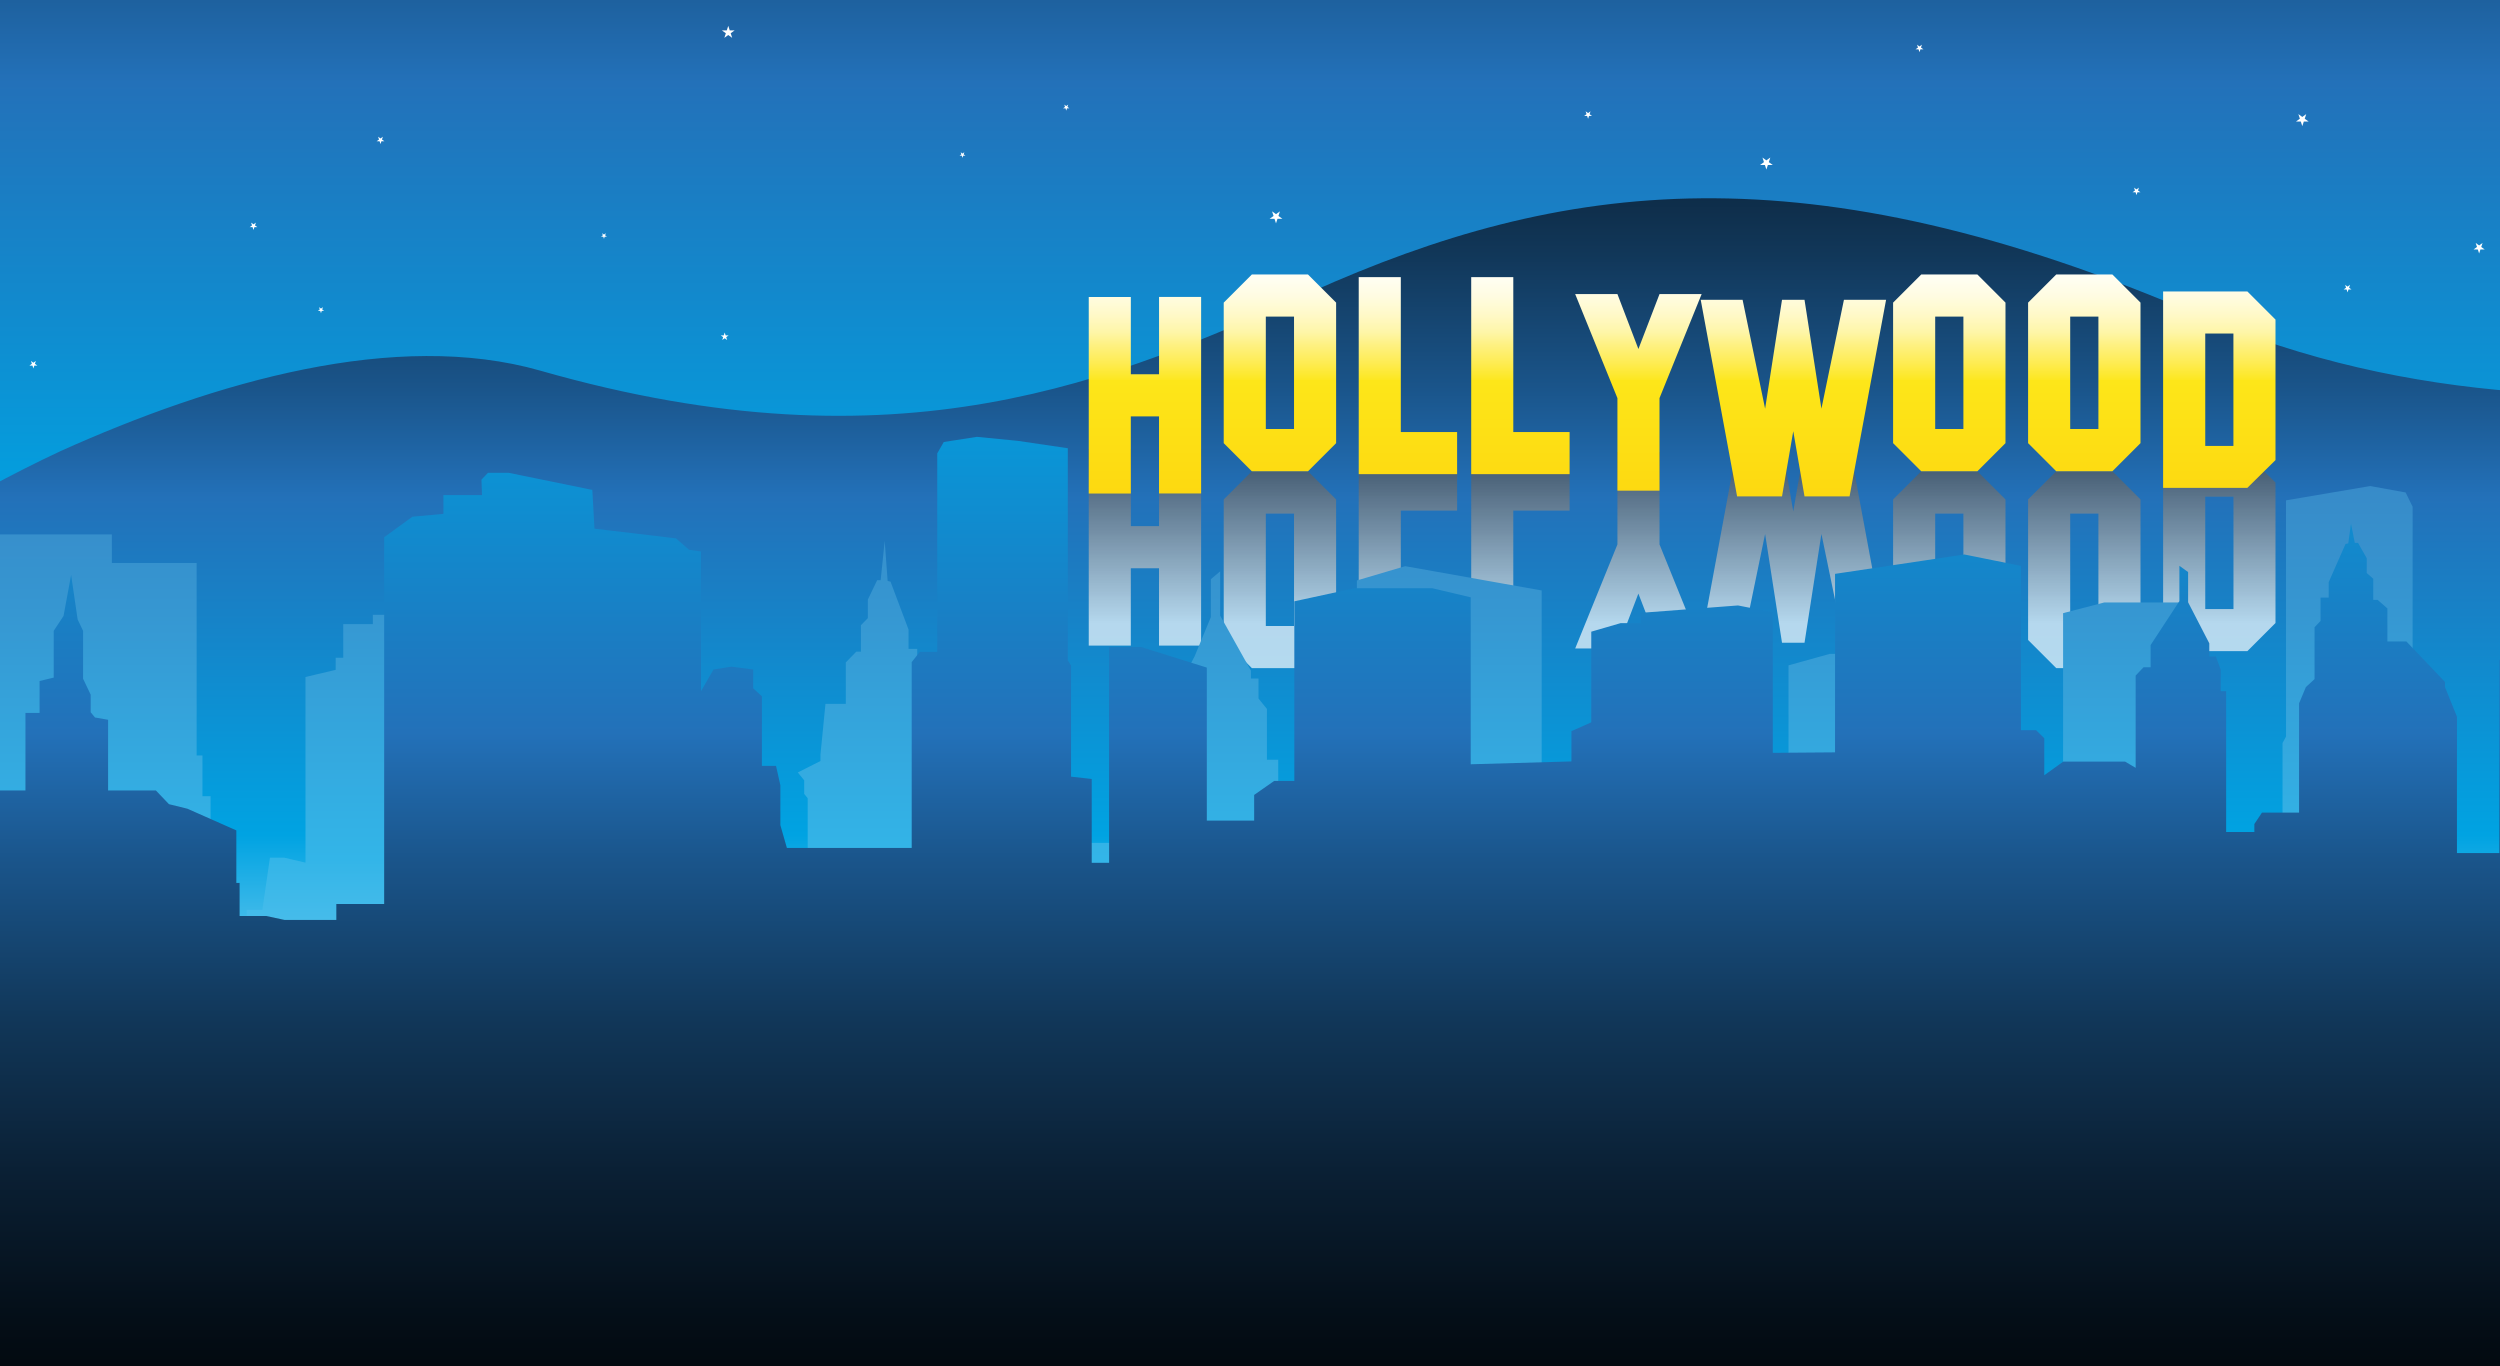 <svg xmlns="http://www.w3.org/2000/svg" xmlns:xlink="http://www.w3.org/1999/xlink" viewBox="0 0 2071.19 1131.89"><rect x="0" y="0" width="2071.19" height="1131.89" fill="#333333" stroke="none"/><defs><linearGradient id="a" x1="914.57" y1="806.79" x2="914.57" y2="-670.62" gradientTransform="matrix(-1, 0, 0, 1, 1954.84, 0)" gradientUnits="userSpaceOnUse"><stop offset="0" stop-color="#fff"/><stop offset="0.25" stop-color="#00a3e2"/><stop offset="0.5" stop-color="#2371b9"/><stop offset="0.58" stop-color="#1a558b"/><stop offset="0.68" stop-color="#113759"/><stop offset="0.78" stop-color="#0a1f33"/><stop offset="0.87" stop-color="#040e17"/><stop offset="0.94" stop-color="#010406"/><stop offset="1"/></linearGradient><linearGradient id="b" x1="1039.77" y1="971.55" x2="1039.77" y2="-146.78" gradientTransform="matrix(1, 0, 0, 1, 0, 0)" xlink:href="#a"/><linearGradient id="c" x1="948.53" y1="516.78" x2="948.53" y2="321.19" gradientUnits="userSpaceOnUse"><stop offset="0" stop-color="#fff"/><stop offset="1"/></linearGradient><linearGradient id="d" x1="1060.38" y1="516.78" x2="1060.38" y2="321.19" xlink:href="#c"/><linearGradient id="e" x1="1166.43" y1="516.78" x2="1166.43" y2="321.2" xlink:href="#c"/><linearGradient id="f" x1="1259.61" y1="516.78" x2="1259.61" y2="321.2" xlink:href="#c"/><linearGradient id="g" x1="1357.36" y1="516.78" x2="1357.36" y2="321.19" xlink:href="#c"/><linearGradient id="h" x1="1485.79" y1="516.78" x2="1485.79" y2="321.19" xlink:href="#c"/><linearGradient id="i" x1="1614.95" y1="516.78" x2="1614.95" y2="321.19" xlink:href="#c"/><linearGradient id="j" x1="1726.79" y1="516.78" x2="1726.79" y2="321.19" xlink:href="#c"/><linearGradient id="k" x1="1838.64" y1="516.78" x2="1838.64" y2="321.19" xlink:href="#c"/><linearGradient id="l" x1="948.53" y1="195.53" x2="948.53" y2="557.59" gradientUnits="userSpaceOnUse"><stop offset="0" stop-color="#fff"/><stop offset="0.05" stop-color="#fffffc"/><stop offset="0.1" stop-color="#fffef1"/><stop offset="0.14" stop-color="#fffce0"/><stop offset="0.18" stop-color="#fff9c8"/><stop offset="0.22" stop-color="#fef6a8"/><stop offset="0.25" stop-color="#fef181"/><stop offset="0.29" stop-color="#feec53"/><stop offset="0.33" stop-color="#fde720"/><stop offset="0.33" stop-color="#fde619"/><stop offset="1" stop-color="#fcc403"/></linearGradient><linearGradient id="m" x1="1060.38" y1="195.53" x2="1060.38" y2="557.59" xlink:href="#l"/><linearGradient id="n" x1="1166.43" y1="195.53" x2="1166.43" y2="557.59" xlink:href="#l"/><linearGradient id="o" x1="1259.61" y1="195.53" x2="1259.61" y2="557.59" xlink:href="#l"/><linearGradient id="p" x1="1357.36" y1="195.53" x2="1357.36" y2="557.59" xlink:href="#l"/><linearGradient id="q" x1="1485.79" y1="195.53" x2="1485.79" y2="557.59" xlink:href="#l"/><linearGradient id="r" x1="1614.95" y1="195.53" x2="1614.95" y2="557.59" xlink:href="#l"/><linearGradient id="s" x1="1726.79" y1="195.53" x2="1726.79" y2="557.59" xlink:href="#l"/><linearGradient id="t" x1="1838.64" y1="195.53" x2="1838.64" y2="557.59" xlink:href="#l"/><linearGradient id="u" x1="1039.34" y1="1254.68" x2="1039.34" y2="-252.63" gradientUnits="userSpaceOnUse"><stop offset="0" stop-color="#fff"/><stop offset="0.36" stop-color="#33b5e8"/><stop offset="0.38" stop-color="#33b1e5"/><stop offset="0.5" stop-color="#3696d1"/><stop offset="0.6" stop-color="#3885c4"/><stop offset="0.68" stop-color="#397fc0"/><stop offset="1"/></linearGradient><linearGradient id="v" x1="1040.27" y1="-50.91" x2="1040.27" y2="1264.84" gradientUnits="userSpaceOnUse"><stop offset="0" stop-color="#fff"/><stop offset="0.25" stop-color="#00a3e2"/><stop offset="0.5" stop-color="#2371b9"/><stop offset="0.58" stop-color="#1a558b"/><stop offset="0.68" stop-color="#113759"/><stop offset="0.78" stop-color="#0a1f33"/><stop offset="0.87" stop-color="#040e17"/><stop offset="0.94" stop-color="#010406"/><stop offset="1"/></linearGradient></defs><title>bg</title><g style="isolation:isolate"><rect x="-1507.28" y="-1417.51" width="5093.24" height="4066.8" fill="none"/><rect x="79.34" y="50.89" width="1920" height="1080" fill="none"/><rect x="-1505.85" y="-726.33" width="5092.24" height="1572.48" fill="url(#a)"/><polygon points="29.18 300.61 29.7 299.03 27.68 300.5 26.66 299.76 25.64 299.03 26.41 301.4 25.4 302.14 24.38 302.88 26.89 302.88 27.68 305.26 28.45 302.88 30.96 302.88 28.93 301.4 29.18 300.61" fill="#fff"/><polygon points="1216.98 199.16 1217.76 196.79 1217.76 196.79 1217.76 196.79 1215.73 198.25 1213.69 196.79 1213.69 196.79 1213.69 196.79 1214.47 199.16 1213.45 199.9 1212.44 200.64 1212.44 200.64 1214.95 200.64 1215.73 203.02 1216.5 200.64 1219.02 200.64 1219.02 200.64 1218 199.9 1216.98 199.16" fill="#fff"/><polygon points="1946.16 238.37 1946.93 235.98 1946.93 235.98 1946.93 235.98 1945.91 236.72 1944.9 237.46 1942.87 235.98 1943.65 238.37 1942.38 239.28 1941.61 239.84 1941.61 239.84 1944.12 239.84 1944.9 242.22 1944.9 242.22 1944.9 242.22 1945.67 239.84 1948.19 239.84 1948.19 239.84 1947.68 239.47 1946.16 238.37" fill="#fff"/><polygon points="1771.81 156.21 1772.06 155.44 1772.06 155.44 1772.06 155.44 1770.04 156.91 1769.36 156.42 1768 155.44 1768.77 157.82 1766.74 159.29 1766.74 159.29 1769.25 159.29 1770.04 161.67 1770.04 161.67 1770.04 161.67 1770.81 159.29 1773.32 159.29 1771.29 157.82 1771.81 156.21" fill="#fff"/><polygon points="884.98 86.67 883.36 87.84 881.72 86.67 882.35 88.58 880.73 89.75 882.73 89.75 883.36 91.65 883.97 89.75 885.98 89.75 884.36 88.58 884.98 86.67" fill="#fff"/><polygon points="1466.66 130.51 1465.03 131.69 1464.29 132.23 1463.41 132.87 1460.15 130.51 1460.15 130.51 1460.15 130.51 1461.4 134.32 1458.15 136.68 1458.15 136.68 1462.17 136.68 1463 139.22 1463.06 139.4 1463.41 140.49 1463.41 140.49 1463.41 140.49 1464.03 138.58 1464.65 136.68 1468.67 136.68 1468.67 136.68 1465.41 134.32 1466.66 130.51" fill="#fff"/><polygon points="1592.27 37.02 1590.25 38.49 1589.23 37.76 1588.85 37.48 1588.21 37.02 1588.21 37.02 1588.21 37.02 1588.48 37.83 1588.99 39.39 1588.44 39.8 1587.97 40.13 1586.96 40.87 1589.47 40.87 1590.25 43.25 1590.25 43.25 1590.25 43.25 1591.02 40.87 1593.53 40.87 1593.53 40.87 1591.5 39.39 1592.27 37.02" fill="#fff"/><polygon points="798.92 126.1 797.4 127.2 795.88 126.1 796.46 127.88 794.94 128.99 796.82 128.99 797.4 130.78 797.99 128.99 799.87 128.99 798.34 127.88 798.92 126.1" fill="#fff"/><polygon points="1909.41 98.35 1910.65 94.53 1910.65 94.53 1910.65 94.53 1907.4 96.89 1904.15 94.53 1904.15 94.53 1904.15 94.53 1905.39 98.35 1902.14 100.7 1906.16 100.7 1906.78 102.61 1907.4 104.51 1907.4 104.51 1907.4 104.51 1908.64 100.7 1912.67 100.7 1912.67 100.7 1910.49 99.13 1909.41 98.35" fill="#fff"/><polygon points="317.22 113.27 315.24 114.7 313.25 113.27 314 115.6 312.02 117.03 314.47 117.03 315.24 119.36 315.99 117.03 318.45 117.03 316.46 115.6 317.22 113.27" fill="#fff"/><polygon points="604.59 25.2 603.35 21.39 602.11 25.2 598.08 25.2 599.17 25.98 601.34 27.55 600.72 29.45 600.1 31.36 603.35 29.01 606.6 31.36 605.36 27.55 608.61 25.2 604.59 25.2" fill="#fff"/><polygon points="267.56 254.48 265.93 255.66 264.3 254.48 264.93 256.39 263.31 257.56 265.31 257.56 265.93 259.47 266.55 257.56 268.56 257.56 266.93 256.39 267.56 254.48" fill="#fff"/><polygon points="1060.39 175.09 1060.39 175.09 1060.39 175.09 1057.14 177.44 1053.89 175.09 1053.89 175.09 1053.88 175.09 1055.13 178.9 1051.87 181.25 1051.87 181.25 1055.9 181.25 1056.06 181.75 1057.14 185.07 1057.14 185.07 1057.14 185.07 1058.38 181.25 1062.4 181.25 1062.4 181.25 1059.15 178.9 1060.39 175.09" fill="#fff"/><polygon points="1317.71 92.21 1317.71 92.21 1317.71 92.21 1315.68 93.68 1313.65 92.21 1313.65 92.21 1313.65 92.21 1314.42 94.59 1312.39 96.06 1312.39 96.06 1314.9 96.06 1315.68 98.44 1316.46 96.06 1318.97 96.06 1318.97 96.06 1316.93 94.59 1317.71 92.21" fill="#fff"/><polygon points="501.9 193.21 500.38 194.31 498.85 193.21 499.43 194.99 497.91 196.1 499.79 196.1 500.38 197.88 500.96 196.1 502.84 196.1 501.32 194.99 501.9 193.21" fill="#fff"/><polygon points="2056.6 205.3 2055.65 204.61 2056.74 201.27 2056.74 201.27 2056.74 201.27 2053.9 203.33 2051.05 201.27 2051.05 201.27 2051.05 201.27 2051.59 202.94 2052.13 204.61 2050.24 205.98 2049.9 206.23 2049.3 206.67 2049.3 206.67 2052.8 206.67 2053.9 210 2053.9 210 2053.9 210 2054.98 206.67 2058.51 206.67 2058.51 206.67 2056.78 205.42 2056.6 205.3" fill="#fff"/><polygon points="212 184.43 210.02 185.87 208.03 184.43 208.79 186.76 206.8 188.2 209.25 188.2 210.02 190.52 210.78 188.2 213.23 188.2 211.25 186.76 212 184.43" fill="#fff"/><polygon points="600.39 275.47 599.61 277.85 597.1 277.85 599.13 279.32 598.36 281.7 600.39 280.23 602.42 281.7 601.9 280.12 601.64 279.32 602.66 278.58 603.68 277.85 601.16 277.85 600.39 275.47" fill="#fff"/><path d="M2630.57,241.86c-76,21.74-463.26,168.1-807.18,20.08-327.16-140.82-529.93-112.91-737-20.08C923.12,315.07,746,392.4,447.68,307.09c-119.75-34.24-269.54,9.07-397.47,66.61C9.44,392.78-30.93,414.88-71.43,439.42-295,574.92-537.5,718.06-945.92,560.16c-166.59-64.4-383,19.42-559.93,128.47v494.24H3585.39V391.15C3032.5,121.83,2799.76,193.48,2630.57,241.86Z" fill="url(#b)"/><g opacity="0.68" style="mix-blend-mode:multiply"><path d="M995.09,534.89H960.22v-64.1H936.85v64.05H902V372h34.87v63.89h23.37V372.11h34.87Z" fill="url(#c)"/><path d="M1106.94,530.2l-23.31,23.31h-46.5l-23.31-23.31V413.77l23.31-23.3h46.5l23.31,23.3ZM1048.7,425.52v93.11h23.37V425.52Z" fill="url(#d)"/><path d="M1207.18,423h-46.64V551.31h-34.87V388.1h81.51Z" fill="url(#e)"/><path d="M1300.37,423h-46.64V551.31h-34.87V388.1h81.51Z" fill="url(#f)"/><path d="M1374.85,537.26l-17.49-45.5L1340,537.26h-35l35-86.21V374.4h34.87v76.65l34.92,86.21Z" fill="url(#g)"/><path d="M1527.65,532.51,1509,442.32l-14,90.19h-18.65l-14-90.19-18.65,90.19H1409l30.15-162.86h37.2l9.32,54,9.33-54h37.31l30.26,162.86Z" fill="url(#h)"/><path d="M1661.5,530.2l-23.3,23.31h-46.5l-23.31-23.31V413.77l23.31-23.3h46.5l23.3,23.3Zm-58.24-104.68v93.11h23.37V425.52Z" fill="url(#i)"/><path d="M1773.35,530.2l-23.3,23.31h-46.51l-23.31-23.31V413.77l23.31-23.3h46.51l23.3,23.3Zm-58.24-104.68v93.11h23.37V425.52Z" fill="url(#j)"/><path d="M1885.2,516.14l-23.31,23.31h-69.8V376.78h69.8l23.31,23ZM1827,411.46v93.11h23.38V411.46Z" fill="url(#k)"/></g><path d="M995.09,408.8H960.22V345H936.85v63.9H902V246.07h34.87v64h23.37V246h34.87Z" fill="url(#l)"/><path d="M1106.94,367.14l-23.31,23.31h-46.5l-23.31-23.31V250.71l23.31-23.31h46.5l23.31,23.31Zm-34.87-11.75V262.28H1048.7v93.11Z" fill="url(#m)"/><path d="M1207.18,392.82h-81.51V229.6h34.87V357.94h46.64Z" fill="url(#n)"/><path d="M1300.37,392.82h-81.51V229.6h34.87V357.94h46.64Z" fill="url(#o)"/><path d="M1409.77,243.65l-34.92,86.21v76.66H1340V329.86l-35-86.21h35l17.38,45.5,17.49-45.5Z" fill="url(#p)"/><path d="M1562.57,248.4l-30.26,162.86H1495l-9.33-54-9.32,54h-37.2L1409,248.4h34.7l18.65,90.19,14-90.19H1495l14,90.19,18.65-90.19Z" fill="url(#q)"/><path d="M1661.5,367.14l-23.3,23.31h-46.5l-23.31-23.31V250.71l23.31-23.31h46.5l23.3,23.31Zm-34.87-11.75V262.28h-23.37v93.11Z" fill="url(#r)"/><path d="M1773.35,367.14l-23.3,23.31h-46.51l-23.31-23.31V250.71l23.31-23.31h46.51l23.3,23.31Zm-34.87-11.75V262.28h-23.37v93.11Z" fill="url(#s)"/><path d="M1885.2,381.17l-23.31,23h-69.8V241.46h69.8l23.31,23.31Zm-34.87-11.72V276.33H1827v93.12Z" fill="url(#t)"/><polygon points="3483.62 689.22 3483.62 677.96 3463.5 673.83 3433.89 673.83 3433.89 664.36 3396.09 664.36 3396.09 677.96 3375.4 677.96 3375.4 583.84 3371.06 578.52 3356.15 578.52 3351.35 569.04 3343.16 569.04 3343.16 560.76 3336.9 560.76 3336.9 540.61 3332.57 537.66 3319.58 537.66 3314.29 529.37 3281.09 529.37 3281.09 537.06 3256.56 537.06 3256.56 564.9 3250.3 564.9 3250.3 574.95 3225.28 580.88 3225.28 714.67 3207.49 710.53 3195.83 710.53 3189.57 753.75 3176.59 753.75 3176.59 780.98 3169.26 780.98 3169.26 791.64 3152.9 791.64 3152.9 751.99 3150.02 748.43 3150.02 703.43 3146.65 703.43 3146.65 659.63 3139.92 659.63 3139.92 625.87 3135.1 625.87 3135.1 571.41 3064.86 571.41 3064.86 547.73 2961.9 547.73 2905.28 583.84 2905.28 721.18 2898.88 721.18 2898.88 732.25 2891.17 732.25 2891.17 958.02 2862.72 958.02 2862.72 868.15 2812.88 868.15 2779.19 826.7 2743.59 818.43 2743.59 692.78 2720.49 692.78 2720.49 612.27 2707.98 612.27 2707.98 579.11 2695.48 575.57 2695.48 527.01 2686.82 511.62 2680.08 469 2674.31 515.17 2669.5 527.01 2669.5 576.73 2662.76 593.32 2662.76 624.11 2658.91 617.01 2647.36 619.37 2647.36 692.78 2605.03 692.78 2593.47 707 2593.47 719.42 2583.37 719.42 2577.12 711.72 2533.81 734.23 2533.81 821.45 2530.94 821.45 2530.94 855.77 2507.36 855.77 2490.99 859.93 2475.29 859.93 2475.29 843.35 2432.95 843.35 2432.95 482.36 2407.94 461.04 2380.5 458.08 2380.5 438.54 2346.35 438.54 2346.83 422.56 2341.06 415.46 2322.77 415.46 2256.85 422.56 2248.68 433.21 2246.75 473.47 2174.59 483.55 2163.03 495.38 2152.45 497.16 2152.45 642.19 2141.38 635.1 2141.38 619.71 2125.51 616.73 2106.26 619.71 2106.26 639.25 2098.56 647.53 2098.56 719.76 2086.05 719.76 2082.2 739.88 2082.2 856.5 2076.43 880.21 2021.41 880.21 2021.41 612.01 2014.2 601.35 1998.8 601.35 1998.8 419.85 1993.02 408.01 1963.68 402.68 1893.91 414.52 1893.91 610.24 1891.03 615.57 1891.03 674.77 1889.1 677.14 1889.1 733.36 1883.34 733.36 1883.34 793.75 1872.74 793.75 1872.74 820.41 1812.34 820.41 1812.34 499.11 1743.38 499.11 1709.22 507.98 1709.22 836.98 1685.16 836.98 1685.16 851.78 1648.59 851.78 1648.59 825.14 1625.49 816.85 1628.82 816.85 1611.97 816.85 1611.18 816.85 1611.18 555.35 1568.36 541.73 1515.9 541.73 1481.74 551.23 1481.74 860.06 1438.28 860.06 1438.28 852.38 1428.66 852.38 1428.66 841.72 1425.29 835.79 1420 835.79 1420 812.12 1415.19 809.15 1405.33 809.15 1405.33 783.99 1397.87 774.82 1387.77 774.82 1387.77 680.69 1361.79 671.82 1343.98 671.82 1343.98 661.14 1337.86 633.47 1310.43 635.56 1310.43 733.9 1277.24 735.87 1277.24 489.19 1164.17 469.06 1124.13 480.9 1124.13 660.35 1100.66 660.35 1093.45 668.64 1093.45 707.12 1083.83 707.12 1083.83 698.24 1076.61 692.91 1058.98 692.91 1058.98 629.42 1049.61 629.42 1049.61 587.31 1042.64 578.71 1042.64 562.14 1036.37 562.14 1036.37 555.63 1010.88 510.03 1010.88 473.33 1003.18 479.85 1003.18 511.23 989.7 543.78 984.41 553.85 984.41 567.47 978.64 567.47 974.32 581.08 974.32 603.59 969.5 603.59 969.5 718.43 939.19 718.43 939.19 710.15 932.47 698.31 778.91 698.31 778.91 647.37 784.93 639.97 784.93 630.49 772.89 630.49 765.2 622.19 765.2 568.33 759.91 561.81 759.91 537.55 752.7 537.55 752.7 521.56 737.78 481.89 735.38 481.29 732.96 448.14 729.6 480.7 726.71 480.7 719 496.7 719 512.09 713.24 517.99 713.24 539.91 709.39 539.91 700.73 548.79 700.73 583.11 683.88 583.11 679.73 625.16 679.73 630.49 660.97 639.97 666.26 646.49 666.26 657.73 669.15 661.28 669.15 718.95 606.61 718.95 606.61 654.77 601.33 650.61 601.33 637.01 596.27 624.28 588.34 614.51 582.08 614.51 582.08 603.26 565.72 589.64 559.47 597.94 559.47 621.01 555.13 621.01 548.4 657.14 548.4 798.16 478.74 798.16 478.74 689.22 472.01 684.48 461.43 684.48 461.43 677.96 451.31 673.83 441.7 673.83 441.7 664.36 423.89 664.36 423.89 677.96 403.2 677.96 403.2 563.84 398.87 558.52 383.96 558.52 379.15 549.04 370.97 549.04 370.97 540.76 364.71 540.76 364.71 520.61 360.38 517.66 347.39 517.66 342.1 509.37 308.9 509.37 308.9 517.06 284.37 517.06 284.37 544.9 278.11 544.9 278.11 554.95 253.09 560.88 253.09 714.67 235.3 710.53 223.64 710.53 217.38 753.75 204.4 753.75 204.4 780.98 197.07 780.98 197.07 791.64 180.71 791.64 180.71 751.99 177.82 748.43 177.82 703.43 174.46 703.43 174.46 659.63 167.73 659.63 167.73 625.87 162.91 625.87 162.91 466.41 92.67 466.41 92.67 442.73 -10.3 442.73 -66.92 478.84 -66.92 721.18 -73.32 721.18 -73.32 732.25 -81.02 732.25 -81.02 958.02 -109.47 958.02 -109.47 868.15 -149.31 868.15 -183 826.7 -218.6 818.43 -218.6 692.78 -241.7 692.78 -241.7 612.27 -254.21 612.27 -254.21 579.11 -266.71 575.57 -266.71 527.01 -275.38 511.62 -282.11 469 -287.88 515.17 -292.69 527.01 -292.69 576.73 -299.44 593.32 -299.44 624.11 -303.28 617.01 -314.84 619.37 -314.84 692.78 -357.17 692.78 -368.72 707 -368.72 719.42 -378.82 719.42 -385.07 711.72 -428.38 734.23 -428.38 821.45 -431.26 821.45 -431.26 855.77 -454.84 855.77 -471.2 859.93 -486.9 859.93 -486.9 843.35 -529.24 843.35 -529.24 482.36 -554.25 461.04 -581.69 458.08 -581.69 438.54 -615.85 438.54 -615.37 422.56 -621.13 415.46 -639.42 415.46 -705.34 422.56 -713.51 433.21 -715.44 473.47 -787.61 483.55 -799.16 495.38 -809.74 497.16 -809.74 642.19 -820.81 635.1 -820.81 619.71 -836.68 616.73 -855.93 619.71 -855.93 639.25 -863.63 647.53 -863.63 719.76 -876.14 719.76 -879.99 739.88 -879.99 856.5 -885.76 880.21 -920.78 880.21 -920.78 612.01 -928 601.35 -943.39 601.35 -943.39 419.85 -949.17 408.01 -978.51 402.68 -1048.28 414.52 -1048.28 610.24 -1051.16 615.57 -1051.16 674.77 -1053.09 677.14 -1053.09 733.36 -1058.85 733.36 -1058.85 793.75 -1069.45 793.75 -1069.45 820.41 -1104.85 820.41 -1104.85 579.11 -1143.81 579.11 -1177.97 587.98 -1177.97 836.98 -1202.03 836.98 -1202.03 851.78 -1238.6 851.78 -1238.6 825.14 -1261.7 816.85 -1333.37 816.85 -1333.37 829.88 -1339.16 829.88 -1350.22 816.85 -1381.02 816.85 -1381.02 600.35 -1423.84 586.73 -1469.29 586.73 -1506.28 596.23 -1506.28 1299.2 -100.47 1299.2 -99.47 1299.2 2861.72 1299.2 2862.72 1299.2 3584.96 1299.2 3584.96 689.22 3483.62 689.22" fill="url(#u)"/><rect x="-1505.35" y="1131.44" width="5091.24" height="1419.77"/><polygon points="3481.44 634.5 3481.44 576.87 3474.23 570.26 3474.23 554.67 3456.22 552.3 3441.36 554.67 3431.01 572.62 3431.01 456.91 3421.1 455.48 3410.29 446.03 3342.75 438 3340.95 405.88 3271.6 391.72 3254.5 391.72 3249.1 397.38 3249.55 410.13 3217.58 410.13 3217.58 425.73 3191.91 428.08 3168.5 445.09 3168.5 733.95 3128.87 733.95 3128.87 747.17 3086.1 747.17 3070.79 743.86 3048.73 743.86 3048.73 716.48 3046.03 716.48 3046.03 672.95 3005.5 655 2990.19 651.23 2979.39 639.89 2939.77 639.89 2939.77 581.31 2928.95 579.43 2925.36 575.1 2925.36 560.53 2919.05 547.3 2919.05 507.63 2914.55 498.19 2909.15 461.34 2902.84 495.35 2894.73 507.63 2894.73 546.37 2883.03 549.19 2883.03 575.65 2871.32 575.65 2871.32 639.89 2849.7 639.89 2849.7 726.09 2816.39 732.69 2784.87 765.76 2738.22 765.76 2738.22 784.97 2713.54 784.97 2713.54 683.18 2706.33 683.18 2700.33 674.34 2701.38 559.78 2681.1 545.6 2658.16 545.6 2658.16 540.87 2647.35 537.58 2647.35 530.96 2588.81 530.96 2588.81 538.99 2582.5 538.99 2578.68 543.01 2568.09 543.01 2550.98 549.86 2485.25 549.86 2485.25 608.3 2477.11 608.3 2477.1 685.19 2468.59 685.19 2468.59 770.56 2453.28 770.56 2453.28 762.07 2437.07 762.07 2437.07 740.34 2424.92 740.34 2424.92 695.86 2398.8 695.86 2382.13 709.16 2382.13 537.42 2358.73 532.69 2352.87 524.66 2352.87 502.46 2329.91 496.31 2298.84 496.31 2281.73 502.94 2277.68 505.29 2277.68 521.35 2259.66 535.53 2245.71 535.53 2241.66 539.78 2241.66 614.87 2222.29 614.87 2222.29 604.01 2205.64 604.01 2170.97 623.85 2170.97 713.96 2125.13 713.96 2125.13 528.25 2108.93 521.64 2070.65 546.77 2070.65 706.72 2035.53 706.72 2035.53 593.79 2025.62 569.23 2025.62 564.99 1993.66 531.44 1977.89 531.44 1977.89 504.05 1969.79 496.97 1966.18 496.97 1966.18 479.49 1960.79 474.77 1960.79 462.49 1953.57 449.73 1950.88 449.73 1947.73 433.75 1945.47 450.2 1943.22 450.68 1929.26 482.32 1929.26 495.08 1922.51 495.08 1922.51 514.44 1917.55 519.64 1917.55 562.62 1910.36 569.23 1904.73 582.7 1904.73 673.24 1873.97 673.24 1867.68 682.68 1867.68 689.28 1844.31 689.28 1844.31 572.66 1839.8 572.66 1839.8 554.7 1835.76 543.84 1830.35 543.84 1830.35 532.98 1812.79 498.97 1812.79 473.94 1805.58 468.74 1805.58 498.02 1781.73 534.4 1781.73 552.82 1775.87 552.82 1769.34 559.68 1769.34 636.14 1760.56 630.95 1709.39 630.95 1693.63 642.28 1693.63 611.59 1686.89 604.97 1674.28 604.97 1674.28 468.82 1627.45 459.37 1520.29 475.43 1520.29 623.3 1468.72 623.7 1468.72 507.26 1439.9 501.6 1359.31 507.73 1359.31 516.25 1342.64 516.25 1318.33 523.33 1318.33 598.43 1301.9 605.74 1301.9 630.82 1218.45 633.18 1218.45 494.87 1186.49 487.3 1122.39 487.3 1072.32 498.17 1072.32 646.96 1055.66 646.96 1039.04 658.57 1039.04 679.83 999.82 679.83 999.82 553.08 945.34 536 918.87 536 918.87 714.8 904.47 714.8 904.47 645.35 887.34 643.45 887.34 551.37 884.65 547.12 884.65 371.36 843.13 365.23 809.36 361.92 781.9 366.18 776.49 375.61 776.49 540.03 762.09 540.03 755.32 548.53 755.32 702.5 651.92 702.5 646.51 683.6 646.51 650.55 642.92 634.5 631.21 634.5 631.21 576.87 624 570.26 624 554.67 605.99 552.3 591.13 554.67 580.78 572.62 580.78 456.91 570.87 455.48 560.06 446.03 492.52 438 490.72 405.88 421.38 391.72 404.27 391.72 398.87 397.38 399.32 410.13 367.35 410.13 367.35 425.73 341.68 428.08 318.27 445.09 318.27 748.95 278.64 748.95 278.64 762.17 235.88 762.17 220.56 758.86 198.5 758.86 198.5 731.48 195.8 731.48 195.8 687.95 155.27 670 139.97 666.23 129.16 654.89 89.55 654.89 89.55 596.31 78.73 594.43 75.13 590.1 75.13 575.53 68.83 562.3 68.83 522.63 64.32 513.19 58.92 476.34 52.62 510.35 44.5 522.63 44.5 561.37 32.8 564.19 32.8 590.65 21.09 590.65 21.09 654.89 -0.52 654.89 -0.52 726.09 -33.84 732.69 -65.36 765.76 -112 765.76 -112 784.97 -136.69 784.97 -136.69 698.18 -143.9 698.18 -149.9 689.34 -148.85 579.78 -169.13 565.6 -192.07 565.6 -192.07 560.87 -202.88 557.58 -202.88 550.96 -261.42 550.96 -261.42 558.99 -267.73 558.99 -271.55 563.01 -282.13 563.01 -299.25 569.86 -364.98 569.86 -364.98 613.3 -373.12 613.3 -373.13 675.19 -381.64 675.19 -381.64 760.56 -396.94 760.56 -396.94 752.07 -413.16 752.07 -413.16 730.34 -425.31 730.34 -425.31 685.86 -451.43 685.86 -468.1 699.16 -468.1 592.42 -491.5 587.69 -497.36 579.66 -497.36 557.46 -520.32 551.31 -551.38 551.31 -568.5 557.93 -572.55 560.29 -572.55 576.35 -590.57 590.53 -604.52 590.53 -608.57 594.78 -608.57 684.87 -627.94 684.87 -627.94 674.01 -644.59 674.01 -679.26 693.85 -679.26 708.96 -735.1 708.96 -735.1 528.25 -751.3 521.64 -789.58 546.77 -789.58 686.72 -824.7 686.72 -824.7 578.79 -834.61 554.23 -834.61 549.99 -866.56 516.44 -882.34 516.44 -882.34 489.05 -890.44 481.97 -894.04 481.97 -894.04 464.49 -899.44 459.77 -899.44 447.49 -906.65 434.73 -909.35 434.73 -912.5 408.75 -914.76 435.2 -917 435.68 -930.97 467.32 -930.97 480.08 -937.72 480.08 -937.72 499.44 -942.68 504.64 -942.68 547.62 -949.87 554.23 -955.5 567.7 -955.5 683.24 -986.25 683.24 -992.55 692.68 -992.55 699.28 -1020.92 699.28 -1020.92 572.66 -1025.42 572.66 -1025.42 554.7 -1029.47 543.84 -1034.88 543.84 -1034.88 532.98 -1052.44 498.97 -1052.44 473.94 -1059.64 468.74 -1059.64 498.02 -1083.5 534.4 -1083.5 552.82 -1089.36 552.82 -1095.89 559.68 -1095.89 676.14 -1104.67 670.95 -1135.84 670.95 -1151.6 682.28 -1151.6 651.59 -1158.34 644.97 -1170.95 644.97 -1170.95 448.82 -1217.78 439.37 -1324.94 455.43 -1324.94 653.3 -1351.51 663.7 -1351.51 522.26 -1380.33 516.6 -1460.92 522.73 -1460.92 531.25 -1477.58 531.25 -1505.35 538.33 -1505.35 1133.44 -112 1133.44 -111 1133.44 2738.22 1133.44 2739.22 1133.44 3585.89 1133.44 3585.89 650.55 3481.44 634.5" fill="url(#v)"/></g></svg>